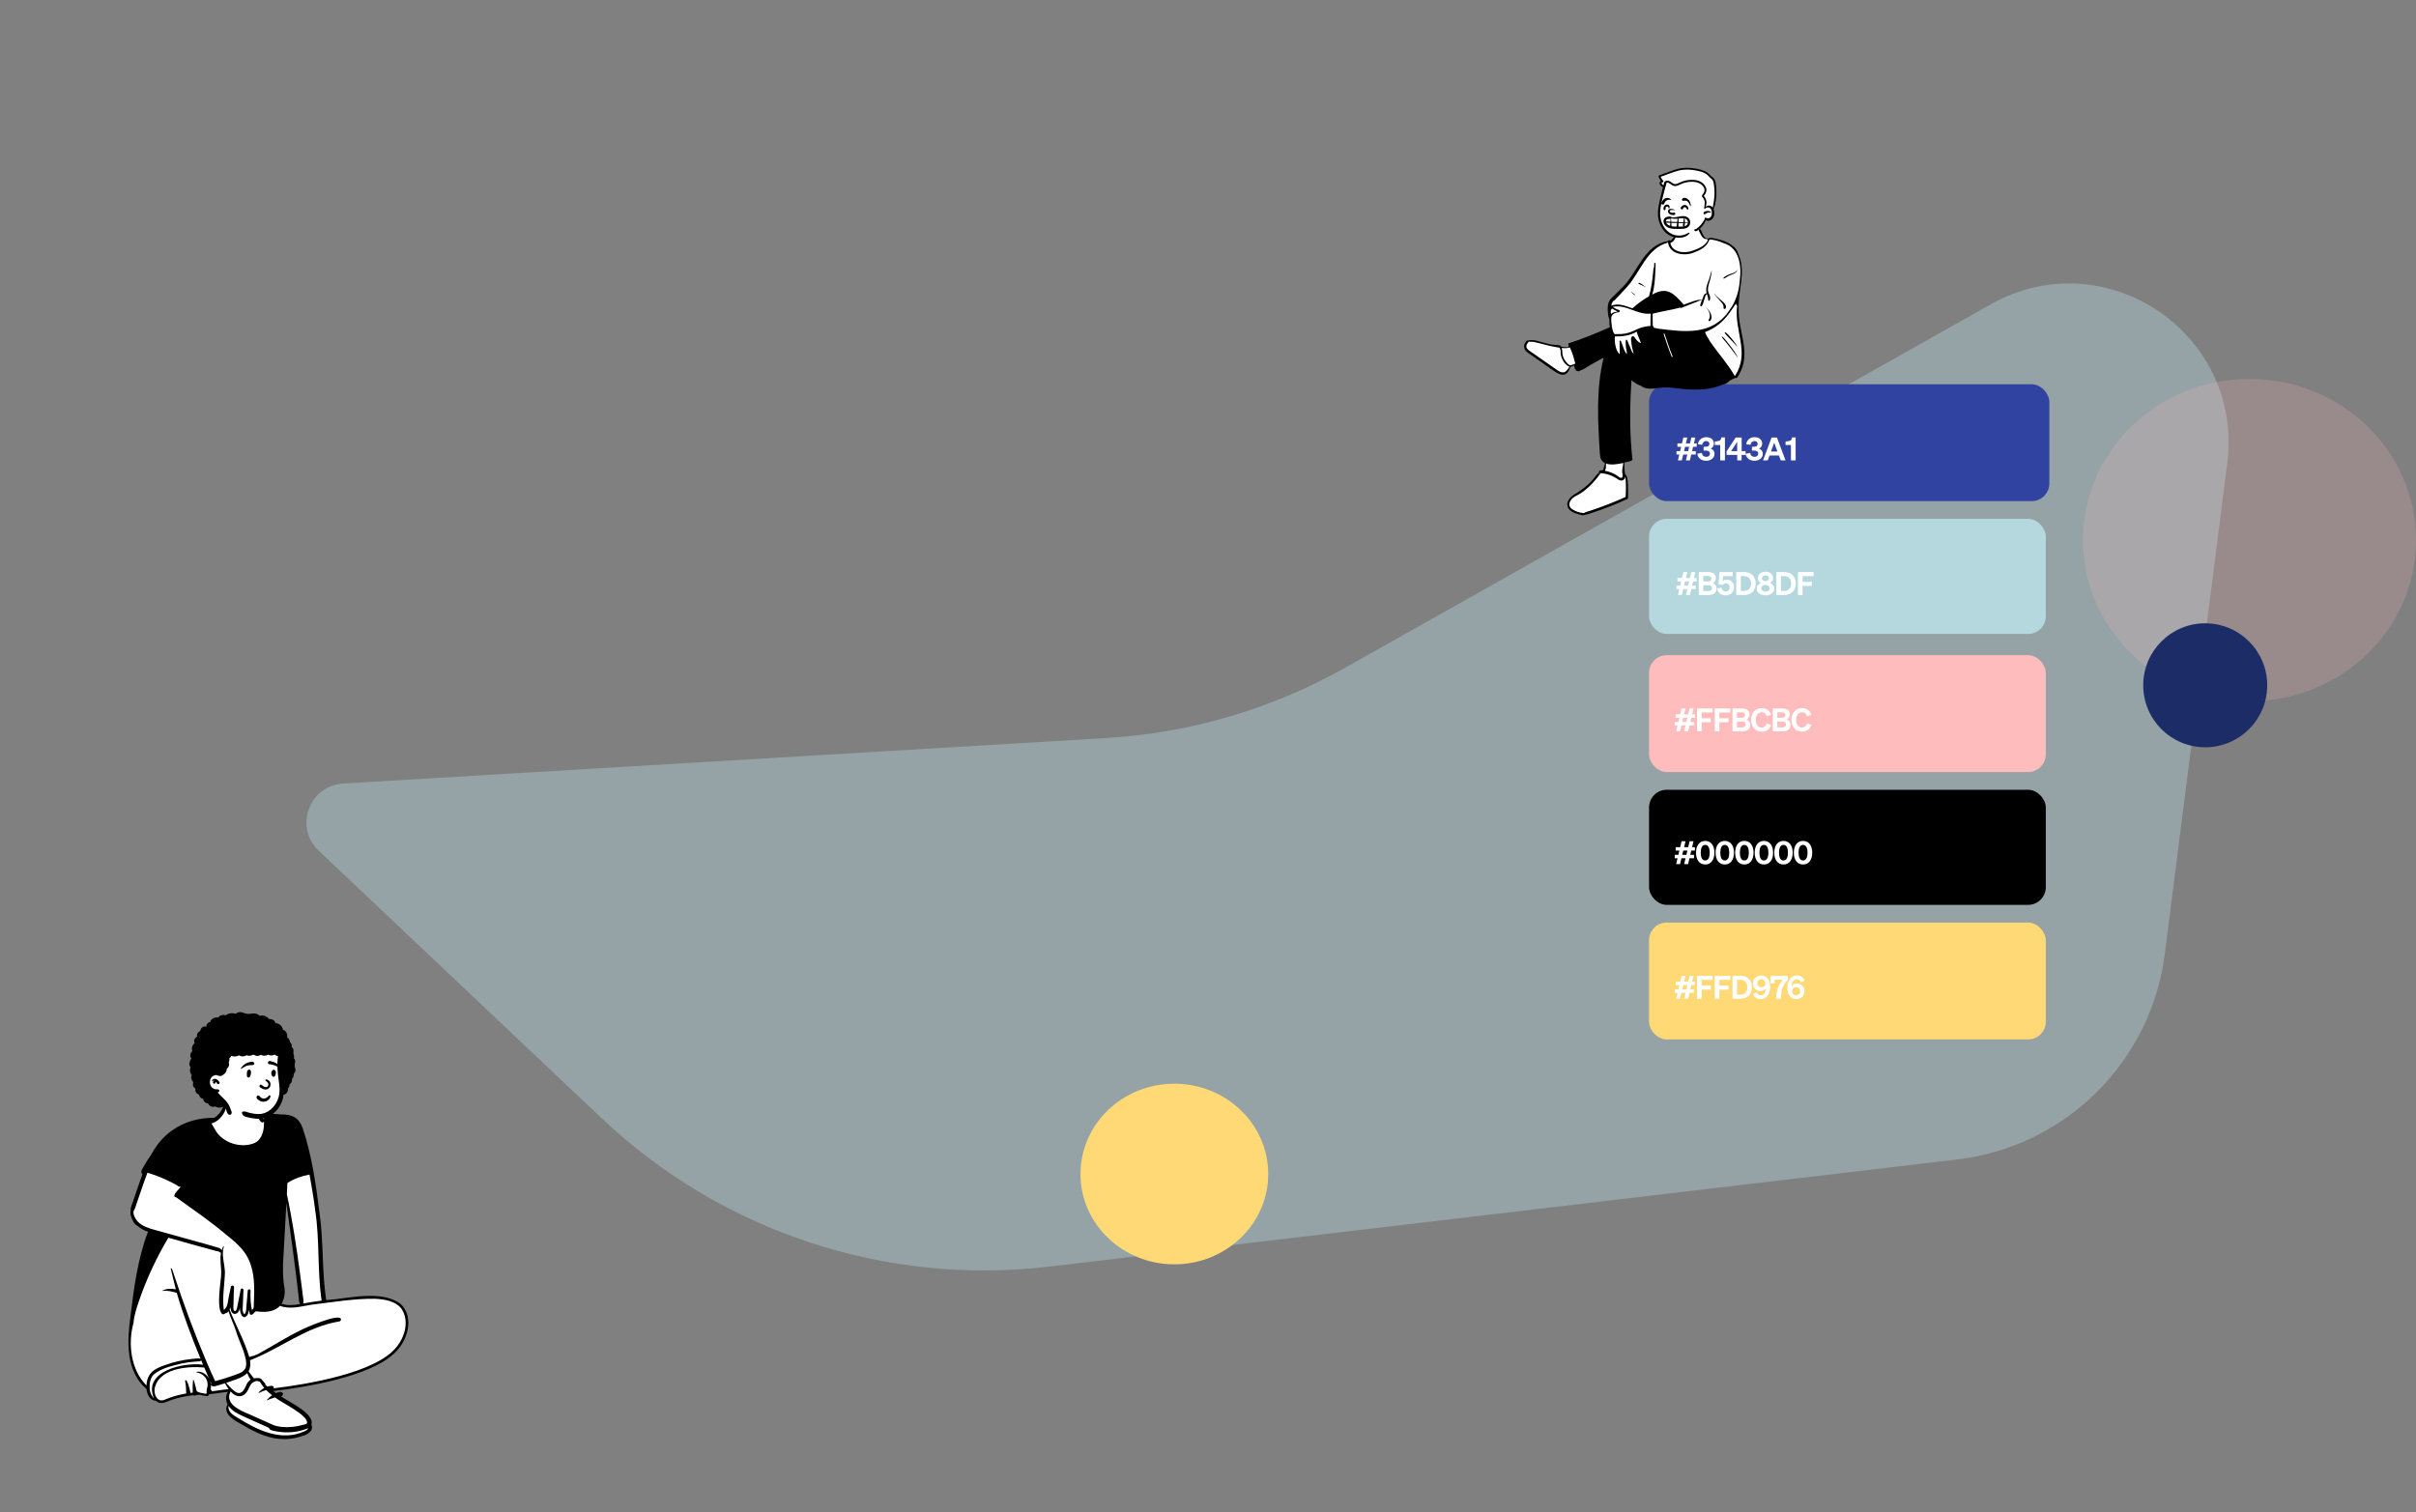 <svg width="1364" height="854" viewBox="0 0 1364 854" fill="none" xmlns="http://www.w3.org/2000/svg">
<rect x="0" y="0" width="1364" height="854" fill="#808080" stroke="none"/>
<path d="M179.929 480.421C165.93 467.183 174.503 443.622 193.735 442.475L624.462 416.795C671.865 413.969 718.005 400.393 759.385 377.097L1123.99 171.832C1188.46 135.536 1266.75 188.212 1257.42 261.608L1222.21 538.6C1214.45 599.649 1166.1 647.563 1104.99 654.777L592.346 715.285C499.92 726.195 407.417 695.542 339.796 631.597L179.929 480.421Z" fill="#B5D8DF" fill-opacity="0.4"/>
<rect x="931" y="217" width="226" height="66" rx="10" fill="#3143A1"/>
<rect x="931" y="293" width="224" height="65" rx="10" fill="#B5D8DF"/>
<path d="M947.296 260H949.492L950.284 256.67H952.606L951.814 260H954.046L954.838 256.67H957.394V254.744H955.288L955.864 252.332H957.898V250.406H956.314L957.106 247.076H954.91L954.118 250.406H951.796L952.588 247.076H950.374L949.582 250.406H947.026V252.332H949.114L948.556 254.744H946.504V256.67H948.088L947.296 260ZM950.752 254.744L951.328 252.332H953.65L953.074 254.744H950.752ZM963.27 260.198C966.15 260.198 967.95 258.434 967.95 256.328C967.95 254.69 967.014 253.736 965.808 253.322C966.834 252.926 967.608 251.864 967.608 250.55C967.608 248.426 966.006 246.878 963.342 246.878C960.624 246.878 958.896 248.66 958.572 250.856L960.984 251.216C961.2 249.956 962.01 249.074 963.252 249.074C964.404 249.074 965.07 249.704 965.07 250.712C965.07 251.774 964.296 252.278 963.036 252.278H961.83V254.456H963.072C964.422 254.456 965.376 254.96 965.376 256.148C965.376 257.354 964.476 258.002 963.234 258.002C961.992 258.002 961.002 257.192 960.804 255.77L958.23 256.22C958.608 258.812 960.642 260.198 963.27 260.198ZM971.807 247.004C971.663 248.498 970.961 249.074 969.305 249.2L968.135 249.308V251.288H971.177V260H973.841V247.004H971.807ZM983.243 260V256.904H985.493V254.744H983.279V247.076H979.931L974.783 254.888V256.904H980.795V260H983.243ZM977.321 254.744L980.759 249.524V254.744H977.321ZM990.537 260.198C993.417 260.198 995.217 258.434 995.217 256.328C995.217 254.69 994.281 253.736 993.075 253.322C994.101 252.926 994.875 251.864 994.875 250.55C994.875 248.426 993.273 246.878 990.609 246.878C987.891 246.878 986.163 248.66 985.839 250.856L988.251 251.216C988.467 249.956 989.277 249.074 990.519 249.074C991.671 249.074 992.337 249.704 992.337 250.712C992.337 251.774 991.563 252.278 990.303 252.278H989.097V254.456H990.339C991.689 254.456 992.643 254.96 992.643 256.148C992.643 257.354 991.743 258.002 990.501 258.002C989.259 258.002 988.269 257.192 988.071 255.77L985.497 256.22C985.875 258.812 987.909 260.198 990.537 260.198ZM1000.19 247.076L995.363 260H997.991L999.017 257.228H1004.34L1005.37 260H1008.05L1003.21 247.076H1000.19ZM1001.66 250.01L1003.5 254.978H999.845L1001.66 250.01ZM1011.74 247.004C1011.59 248.498 1010.89 249.074 1009.24 249.2L1008.07 249.308V251.288H1011.11V260H1013.77V247.004H1011.74Z" fill="white"/>
<path d="M947.296 336H949.492L950.284 332.67H952.606L951.814 336H954.046L954.838 332.67H957.394V330.744H955.288L955.864 328.332H957.898V326.406H956.314L957.106 323.076H954.91L954.118 326.406H951.796L952.588 323.076H950.374L949.582 326.406H947.026V328.332H949.114L948.556 330.744H946.504V332.67H948.088L947.296 336ZM950.752 330.744L951.328 328.332H953.65L953.074 330.744H950.752ZM959.094 336H964.746C967.482 336 969.12 334.65 969.12 332.382C969.12 330.816 968.22 329.718 966.924 329.286C967.806 328.908 968.724 328.062 968.724 326.514C968.724 324.3 967.23 323.076 964.422 323.076H959.094V336ZM961.632 328.332V325.272H964.17C965.484 325.272 966.222 325.794 966.222 326.802C966.222 327.828 965.484 328.332 964.17 328.332H961.632ZM961.632 330.474H964.566C965.862 330.474 966.564 331.158 966.564 332.13C966.564 333.12 965.862 333.786 964.566 333.786H961.632V330.474ZM972.604 330.33C972.928 329.862 973.558 329.466 974.404 329.466C975.718 329.466 976.546 330.474 976.546 331.77C976.546 333.066 975.556 334.02 974.296 334.02C973.036 334.02 972.154 333.174 971.974 331.842L969.418 332.274C969.814 334.812 971.704 336.198 974.296 336.198C977.014 336.198 979.048 334.29 979.048 331.698C979.048 329.214 977.41 327.342 974.8 327.342C973.828 327.342 973.054 327.702 972.55 328.152L972.802 325.362H978.238V323.076H970.768L970.192 330.024L972.604 330.33ZM980.22 336H984.666C988.734 336 991.218 333.48 991.218 329.538C991.218 325.596 988.734 323.076 984.666 323.076H980.22V336ZM982.812 333.732V325.344H984.648C987.168 325.344 988.608 326.982 988.608 329.538C988.608 332.076 987.168 333.732 984.666 333.732H982.812ZM996.728 322.878C994.334 322.878 992.39 324.264 992.39 326.514C992.39 327.738 993.038 328.692 994.172 329.25C992.822 329.718 991.76 330.852 991.76 332.4C991.76 334.722 993.902 336.198 996.728 336.198C999.554 336.198 1001.68 334.722 1001.68 332.4C1001.68 330.852 1000.63 329.718 999.284 329.25C1000.4 328.692 1001.07 327.738 1001.07 326.514C1001.07 324.264 999.122 322.878 996.728 322.878ZM996.728 328.206C995.558 328.206 994.766 327.54 994.766 326.55C994.766 325.56 995.558 324.894 996.728 324.894C997.898 324.894 998.69 325.56 998.69 326.55C998.69 327.54 997.898 328.206 996.728 328.206ZM996.728 330.294C998.114 330.294 999.086 331.086 999.086 332.202C999.086 333.372 998.114 334.128 996.728 334.128C995.324 334.128 994.37 333.372 994.37 332.202C994.37 331.086 995.324 330.294 996.728 330.294ZM1002.87 336H1007.32C1011.39 336 1013.87 333.48 1013.87 329.538C1013.87 325.596 1011.39 323.076 1007.32 323.076H1002.87V336ZM1005.47 333.732V325.344H1007.3C1009.82 325.344 1011.26 326.982 1011.26 329.538C1011.26 332.076 1009.82 333.732 1007.32 333.732H1005.47ZM1017.67 336V330.87H1022.86V328.584H1017.67V325.362H1023.88V323.076H1015.06V336H1017.67Z" fill="white"/>
<rect x="931" y="370" width="224" height="66" rx="10" fill="#FFBCBC"/>
<rect x="931" y="446" width="224" height="65" rx="10" fill="black"/>
<rect x="931" y="521" width="224" height="66" rx="10" fill="#FFD976"/>
<path d="M946.296 413H948.492L949.284 409.67H951.606L950.814 413H953.046L953.838 409.67H956.394V407.744H954.288L954.864 405.332H956.898V403.406H955.314L956.106 400.076H953.91L953.118 403.406H950.796L951.588 400.076H949.374L948.582 403.406H946.026V405.332H948.114L947.556 407.744H945.504V409.67H947.088L946.296 413ZM949.752 407.744L950.328 405.332H952.65L952.074 407.744H949.752ZM960.704 413V407.87H965.888V405.584H960.704V402.362H966.914V400.076H958.094V413H960.704ZM970.713 413V407.87H975.897V405.584H970.713V402.362H976.923V400.076H968.103V413H970.713ZM978.112 413H983.764C986.5 413 988.138 411.65 988.138 409.382C988.138 407.816 987.238 406.718 985.942 406.286C986.824 405.908 987.742 405.062 987.742 403.514C987.742 401.3 986.248 400.076 983.44 400.076H978.112V413ZM980.65 405.332V402.272H983.188C984.502 402.272 985.24 402.794 985.24 403.802C985.24 404.828 984.502 405.332 983.188 405.332H980.65ZM980.65 407.474H983.584C984.88 407.474 985.582 408.158 985.582 409.13C985.582 410.12 984.88 410.786 983.584 410.786H980.65V407.474ZM991.262 406.538C991.262 403.91 992.648 402.2 994.628 402.2C996.032 402.2 997.058 403.082 997.418 404.522L999.902 403.694C999.146 401.354 997.31 399.878 994.628 399.878C991.136 399.878 988.598 402.632 988.598 406.538C988.598 410.444 991.136 413.198 994.628 413.198C997.31 413.198 999.146 411.722 999.902 409.382L997.418 408.554C997.058 409.994 996.032 410.876 994.628 410.876C992.648 410.876 991.262 409.166 991.262 406.538ZM1000.87 413H1006.52C1009.26 413 1010.9 411.65 1010.9 409.382C1010.9 407.816 1010 406.718 1008.7 406.286C1009.58 405.908 1010.5 405.062 1010.5 403.514C1010.5 401.3 1009.01 400.076 1006.2 400.076H1000.87V413ZM1003.41 405.332V402.272H1005.95C1007.26 402.272 1008 402.794 1008 403.802C1008 404.828 1007.26 405.332 1005.95 405.332H1003.41ZM1003.41 407.474H1006.34C1007.64 407.474 1008.34 408.158 1008.34 409.13C1008.34 410.12 1007.64 410.786 1006.34 410.786H1003.41V407.474ZM1014.02 406.538C1014.02 403.91 1015.41 402.2 1017.39 402.2C1018.79 402.2 1019.82 403.082 1020.18 404.522L1022.66 403.694C1021.91 401.354 1020.07 399.878 1017.39 399.878C1013.9 399.878 1011.36 402.632 1011.36 406.538C1011.36 410.444 1013.9 413.198 1017.39 413.198C1020.07 413.198 1021.91 411.722 1022.66 409.382L1020.18 408.554C1019.82 409.994 1018.79 410.876 1017.39 410.876C1015.41 410.876 1014.02 409.166 1014.02 406.538Z" fill="white"/>
<path d="M946.296 488H948.492L949.284 484.67H951.606L950.814 488H953.046L953.838 484.67H956.394V482.744H954.288L954.864 480.332H956.898V478.406H955.314L956.106 475.076H953.91L953.118 478.406H950.796L951.588 475.076H949.374L948.582 478.406H946.026V480.332H948.114L947.556 482.744H945.504V484.67H947.088L946.296 488ZM949.752 482.744L950.328 480.332H952.65L952.074 482.744H949.752ZM957.518 481.538C957.518 485.48 959.408 488.198 962.72 488.198C966.014 488.198 967.904 485.48 967.904 481.538C967.904 477.596 966.014 474.878 962.72 474.878C959.408 474.878 957.518 477.596 957.518 481.538ZM960.182 481.538C960.182 478.964 960.938 477.146 962.72 477.146C964.484 477.146 965.24 478.964 965.24 481.538C965.24 484.112 964.484 485.93 962.72 485.93C960.938 485.93 960.182 484.112 960.182 481.538ZM968.564 481.538C968.564 485.48 970.454 488.198 973.766 488.198C977.06 488.198 978.95 485.48 978.95 481.538C978.95 477.596 977.06 474.878 973.766 474.878C970.454 474.878 968.564 477.596 968.564 481.538ZM971.228 481.538C971.228 478.964 971.984 477.146 973.766 477.146C975.53 477.146 976.286 478.964 976.286 481.538C976.286 484.112 975.53 485.93 973.766 485.93C971.984 485.93 971.228 484.112 971.228 481.538ZM979.61 481.538C979.61 485.48 981.5 488.198 984.812 488.198C988.106 488.198 989.996 485.48 989.996 481.538C989.996 477.596 988.106 474.878 984.812 474.878C981.5 474.878 979.61 477.596 979.61 481.538ZM982.274 481.538C982.274 478.964 983.03 477.146 984.812 477.146C986.576 477.146 987.332 478.964 987.332 481.538C987.332 484.112 986.576 485.93 984.812 485.93C983.03 485.93 982.274 484.112 982.274 481.538ZM990.656 481.538C990.656 485.48 992.546 488.198 995.858 488.198C999.152 488.198 1001.04 485.48 1001.04 481.538C1001.04 477.596 999.152 474.878 995.858 474.878C992.546 474.878 990.656 477.596 990.656 481.538ZM993.32 481.538C993.32 478.964 994.076 477.146 995.858 477.146C997.622 477.146 998.378 478.964 998.378 481.538C998.378 484.112 997.622 485.93 995.858 485.93C994.076 485.93 993.32 484.112 993.32 481.538ZM1001.7 481.538C1001.7 485.48 1003.59 488.198 1006.9 488.198C1010.2 488.198 1012.09 485.48 1012.09 481.538C1012.09 477.596 1010.2 474.878 1006.9 474.878C1003.59 474.878 1001.7 477.596 1001.7 481.538ZM1004.37 481.538C1004.37 478.964 1005.12 477.146 1006.9 477.146C1008.67 477.146 1009.42 478.964 1009.42 481.538C1009.42 484.112 1008.67 485.93 1006.9 485.93C1005.12 485.93 1004.37 484.112 1004.37 481.538ZM1012.75 481.538C1012.75 485.48 1014.64 488.198 1017.95 488.198C1021.24 488.198 1023.13 485.48 1023.13 481.538C1023.13 477.596 1021.24 474.878 1017.95 474.878C1014.64 474.878 1012.75 477.596 1012.75 481.538ZM1015.41 481.538C1015.41 478.964 1016.17 477.146 1017.95 477.146C1019.71 477.146 1020.47 478.964 1020.47 481.538C1020.47 484.112 1019.71 485.93 1017.95 485.93C1016.17 485.93 1015.41 484.112 1015.41 481.538Z" fill="white"/>
<path d="M946.296 564H948.492L949.284 560.67H951.606L950.814 564H953.046L953.838 560.67H956.394V558.744H954.288L954.864 556.332H956.898V554.406H955.314L956.106 551.076H953.91L953.118 554.406H950.796L951.588 551.076H949.374L948.582 554.406H946.026V556.332H948.114L947.556 558.744H945.504V560.67H947.088L946.296 564ZM949.752 558.744L950.328 556.332H952.65L952.074 558.744H949.752ZM960.704 564V558.87H965.888V556.584H960.704V553.362H966.914V551.076H958.094V564H960.704ZM970.713 564V558.87H975.897V556.584H970.713V553.362H976.923V551.076H968.103V564H970.713ZM978.112 564H982.558C986.626 564 989.11 561.48 989.11 557.538C989.11 553.596 986.626 551.076 982.558 551.076H978.112V564ZM980.704 561.732V553.344H982.54C985.06 553.344 986.5 554.982 986.5 557.538C986.5 560.076 985.06 561.732 982.558 561.732H980.704ZM989.653 561.246C990.265 563.01 991.615 564.198 993.955 564.198C997.285 564.198 999.391 561.336 999.391 557.34C999.391 553.758 997.717 550.878 994.387 550.878C991.633 550.878 989.689 552.804 989.689 555.396C989.689 557.79 991.453 559.644 993.919 559.644C995.305 559.644 996.349 559.014 996.925 558.258C996.925 560.328 995.791 562.038 994.045 562.038C992.803 562.038 992.065 561.3 991.759 560.328L989.653 561.246ZM992.083 555.27C992.083 553.956 993.091 552.984 994.387 552.984C995.683 552.984 996.691 553.956 996.691 555.27C996.691 556.566 995.665 557.556 994.369 557.556C993.073 557.556 992.083 556.566 992.083 555.27ZM1006.57 553.326C1004.12 555.99 1002.8 559.248 1002.8 564H1005.5C1005.5 559.68 1006.24 556.656 1009.32 553.362V551.076H999.655V555.324H1001.92V553.326H1006.57ZM1018.8 553.83C1018.18 552.066 1016.83 550.878 1014.49 550.878C1011.16 550.878 1009.06 553.74 1009.06 557.736C1009.06 561.318 1010.73 564.198 1014.06 564.198C1016.82 564.198 1018.76 562.272 1018.76 559.68C1018.76 557.286 1017 555.432 1014.53 555.432C1013.14 555.432 1012.1 556.062 1011.52 556.818C1011.52 554.748 1012.66 553.038 1014.4 553.038C1015.65 553.038 1016.38 553.776 1016.69 554.748L1018.8 553.83ZM1016.37 559.806C1016.37 561.12 1015.36 562.092 1014.06 562.092C1012.77 562.092 1011.76 561.12 1011.76 559.806C1011.76 558.51 1012.78 557.52 1014.08 557.52C1015.38 557.52 1016.37 558.51 1016.37 559.806Z" fill="white"/>
<path fill-rule="evenodd" clip-rule="evenodd" d="M862.007 192.728C862.675 192.537 863.51 192.488 864.242 192.453C866.826 192.301 869.462 193.528 871.996 194.08C873.106 194.353 874.28 194.675 875.467 194.914C876.521 195.056 877.611 195.163 878.706 195.231C879.592 195.257 880.622 195.19 880.925 196.116C882.704 196.46 884.28 196.602 885.976 196.311C885.818 195.773 885.727 195.21 885.891 194.631C885.808 194.494 885.696 194.308 885.635 194.183H885.839C888.817 192.997 892.037 192.187 895.031 190.958C898.938 189.556 904.693 186.849 909.207 185C908.901 183.332 908.788 181.638 908.917 179.99L908.736 179.845C908.676 179.521 908.584 179.133 908.416 178.84C908.203 178.278 908.198 177.51 908.113 176.875C907.937 175.632 907.819 173.76 908.14 172.284C908.281 170.282 909.636 168.739 911.098 167.502C912.894 165.735 914.691 164.012 916.443 162.177C926.142 152.339 926.909 139.947 942.092 136.181L942.099 136.122C942.219 135.99 942.268 135.884 942.404 136.094C942.905 135.903 943.53 135.919 943.95 135.596C944.696 134.919 945.224 134.138 945.57 133.212C945.836 131.46 945.648 128.76 947.19 127.639C948.904 126.618 958.006 125.891 958.791 128.123C959.278 128.578 959.499 129.157 959.652 129.865C960.159 130.819 960.479 131.878 960.99 132.847C962.076 135.021 962.78 134.539 964.697 135.036C964.906 134.574 965.537 134.667 965.998 134.734C971.575 135.514 978.374 137.642 980.762 142.858L980.558 142.832C984.68 150.537 982.007 160.336 981.27 168.502C980.674 175.76 981.355 183.053 982.976 189.823C984.965 197.005 985.079 205.039 981.133 211.54C980.732 212.284 980.243 213.336 979.379 212.869C978.906 213.226 978.374 213.472 977.639 213.686C977.436 213.832 977.227 214.078 977.015 214.183C977.005 214.197 976.663 214.001 976.645 213.996C976 214.912 940.575 217.974 936.899 218.449C933.66 218.838 929.381 219.83 926.742 217.505C924.56 216.885 922.278 215.271 920.535 213.668C919.477 228.932 918.892 260.193 917.948 260.411C917.535 260.55 916.978 260.717 916.51 260.85C916.508 261.947 916.426 263.193 916.512 264.271C916.657 265.489 917.024 266.927 917.19 268.207C917.904 268.159 918.114 268.872 918.197 269.356C918.814 273.355 918.796 276.579 918.751 280.974C911.504 285.222 903.01 287.559 894.854 290.304C894.073 290.888 892.381 290.256 891.479 290.098C888.347 289.485 884.789 287.67 885.58 284.343C886.158 281.838 888.588 280.396 890.634 278.922C892.872 277.309 895.231 275.697 897.289 273.776C898.94 272.229 900.173 271.028 901.549 269.282C902.16 268.469 902.811 267.135 903.633 266.536C902.765 265.512 904.519 266.472 905.183 266.531C905.573 264.702 906.057 262.945 906.637 261.191L906.073 261.216C904.222 259.496 903.185 251.24 903.056 248.79C902.128 232.822 902.15 214.418 905.872 200.971C903.045 202.703 899.945 204.15 897.134 205.863C895.361 206.896 893.563 208.331 891.576 208.832C891.446 209.202 890.972 209.346 890.714 208.984C890.358 209.027 889.9 208.88 889.861 208.719C889.497 207.979 888.97 207.181 889.033 206.377C889.033 206.377 889.521 205.25 889.521 205.25C888.428 205.693 887.239 206.623 886.072 206.709C883.715 214.542 879.07 210.154 874.6 207.105C871.902 205.23 868.952 203.159 866.113 201.159C863.704 199.252 859.002 197.443 861.307 193.667" fill="white"/>
<path fill-rule="evenodd" clip-rule="evenodd" d="M963.33 134.557C961.053 134.006 960.664 128.574 959.289 129.348C958.494 130.036 959.794 131.333 960.024 132.11L960.125 132.307C960.592 133.211 961.119 134.112 962.038 134.633C962.629 135.253 964.395 134.645 964.136 135.631C963.229 138.602 958.416 140.66 955.58 141.585C951.171 143.234 944.039 142.676 943.003 137.151C945.421 136.711 947.209 132.368 945.718 130.56C945.668 132.316 945.186 134.129 943.8 135.319L943.724 135.389C943.48 135.61 943.165 135.874 942.85 135.825C942.543 135.4 941.948 135.642 941.772 136.09C928.003 138.459 924.936 153.239 916.265 161.938C914.533 163.753 912.722 165.49 910.935 167.25C909.11 168.691 907.818 170.701 907.728 173.06C907.565 174.373 907.646 175.686 907.82 177L907.832 177.119C907.913 177.934 907.961 178.809 908.351 179.532C908.418 179.777 908.391 180.087 908.604 180.26C908.511 181.759 908.599 183.286 908.854 184.781L908.19 185.076C900.88 188.316 893.485 191.37 885.863 193.799C885.212 193.681 885.265 194.435 885.58 194.778C885.497 195.181 885.488 195.6 885.585 195.999C884.19 196.198 882.772 196.032 881.394 195.779C880.958 194.824 879.8 194.875 878.905 194.848C877.792 194.779 876.682 194.671 875.578 194.517C872.857 193.912 870.185 193.116 867.49 192.417C865.686 191.912 863.742 191.936 861.933 192.4C861.625 192.743 861.341 193.109 861.102 193.498C859.448 196.05 861.078 198.388 863.386 199.728C867.089 202.341 870.794 204.95 874.514 207.538L874.784 207.73C879.21 210.883 884.189 214.873 886.553 207.2C887.347 207.108 888.043 206.577 888.783 206.264C888.584 207.185 889.179 208.115 889.589 208.904C889.765 209.354 890.248 209.502 890.693 209.498C891.075 209.87 891.791 209.724 892.04 209.282C894.063 208.706 895.735 207.36 897.526 206.314C900.072 204.775 902.743 203.463 905.326 201.989C901.035 219.67 902.085 238.086 903.227 256.084L903.235 256.246C903.376 258.874 903.982 260.117 906.172 261.727C905.79 262.885 905.449 264.048 905.189 265.24C905.097 265.516 904.674 265.256 904.67 265.635C903.892 265.454 902.311 265.648 902.863 266.719C901.301 268.023 900.243 269.791 898.874 271.278C896.463 274.154 893.31 276.295 890.22 278.405C883.115 282.008 882.707 288.252 891.02 290.385L891.104 290.404C892.248 290.678 893.627 291.305 894.737 290.777C896.397 290.459 898.044 289.815 899.669 289.325C906.209 287.171 912.605 284.649 918.803 281.751C919.027 281.646 919.155 281.405 919.16 281.164C919.091 279.176 919.634 268.278 917.562 268.044C917.099 265.818 917.027 263.519 917.111 261.247C917.783 261.037 918.462 260.834 919.159 260.702C919.835 260.49 920.892 260.443 921.344 259.898C921.507 259.839 921.626 259.695 921.602 259.466C921.236 256.051 920.958 252.627 920.756 249.199C920.062 237.702 920.298 226.169 921.087 214.684C922.715 216.084 924.569 217.311 926.634 217.963C927.773 219.099 929.6 219.343 931.156 219.481C933.156 219.604 935.121 219.206 937.095 218.959C940.447 218.539 943.776 218.911 947.104 219.322L948.241 219.464C956.388 220.353 965.193 220.537 972.786 217.071C974.216 217.198 975.991 215.66 976.882 214.633C977.276 214.875 977.663 214.402 977.977 214.153C978.495 213.997 979.083 213.772 979.553 213.443C980.745 213.832 981.388 212.291 981.841 211.453C989.03 199.202 981.024 187.008 981.626 174.017C981.262 163.831 985.93 153.22 981.418 143.452C980.505 139.318 975.167 136.461 971.149 135.411C969.854 135.198 964.952 133.434 964.412 134.917C964.157 134.583 963.721 134.558 963.33 134.557ZM903.698 267.196C904.372 267.268 905.029 267.309 905.694 267.431C908.125 267.828 910.443 268.764 912.532 270.065C913.208 270.485 913.812 271.014 914.588 271.248C916.184 271.824 917.751 270.393 917.634 268.846C918.079 272.734 918.003 276.735 917.772 280.643C911.533 283.452 905.154 285.957 898.659 288.132C897.196 288.742 895.465 288.938 894.121 289.762C891.831 289.618 889.525 288.818 887.601 287.567C884.41 285.363 886.529 281.869 889.174 280.331C894.998 277.716 899.954 272.423 903.698 267.196ZM916.457 261.446C916.579 262.598 915.699 264.394 915.823 266.691C915.918 267.409 916.143 268.16 916.065 268.88C915.707 271.552 912.8 268.157 911.599 267.785C909.893 266.852 908.04 266.216 906.136 265.869C906.147 265.252 906.557 265.007 906.611 264.398C906.688 263.501 906.685 262.639 906.725 261.734C909.202 262.855 913.829 262.062 916.457 261.446ZM903.111 267.022C903.154 267.051 903.2 267.075 903.246 267.097C902.902 267.512 902.604 267.972 902.196 268.329L902.369 268.06C902.602 267.702 902.84 267.345 903.111 267.022ZM980.042 171.442C980.166 171.947 980.394 172.422 980.734 172.826C978.976 187.014 988.023 198.841 979.705 212.033C979.6 212.082 979.504 212.142 979.411 212.218C979.363 212.186 979.314 212.152 979.266 212.118C975.367 205.252 969.817 199.33 965.395 192.761C964.546 191.111 963.149 189.452 962.614 187.546C971.501 184.055 975.05 178.96 980.042 171.442ZM863.095 192.963C863.472 193.097 863.891 192.986 864.293 192.979C865.721 192.949 867.116 193.32 868.481 193.694C872.452 194.775 876.445 195.732 880.513 196.372C880.595 196.457 880.674 196.543 880.745 196.634C880.675 196.753 880.664 196.902 880.766 197.049C881.38 198.216 880.884 199.644 881.33 200.893C881.976 203.422 883.694 206.274 886.259 207.171C885.404 207.982 884.791 209.026 883.91 209.809C881.744 211.286 879.36 209.084 877.592 207.904C874.226 205.538 870.852 203.188 867.468 200.848C865.952 199.598 862.599 198.022 861.873 196.366C861.409 195.096 862.254 193.859 863.095 192.963ZM886.29 196.187C887.738 199.127 888.575 202.253 889.411 205.41C888.541 205.648 887.74 206.021 886.884 206.272C885.68 206.542 883.979 204.225 883.375 203.305C882.752 202.277 882.316 201.147 882.114 199.963C881.943 198.803 882.125 197.599 881.618 196.525C883.188 196.684 884.78 196.718 886.29 196.187ZM972.416 190.12C971.055 189.741 974.15 192.804 974.328 193.131C976.341 195.495 978.184 197.992 980.014 200.497L980.569 201.257C980.622 201.334 980.989 201.875 980.724 201.806C980.699 201.8 980.688 201.831 980.707 201.845C982.399 202.142 973.232 190.328 972.416 190.12ZM939.25 188.675C939.14 188.345 939.662 188.204 939.772 188.532L940.119 189.571C941.428 193.498 942.729 197.43 944.293 201.265C944.424 201.587 943.9 201.727 943.77 201.409C942.069 197.236 940.679 192.947 939.25 188.675ZM924.037 187.3C924.514 189.553 925.72 191.584 926.451 193.737C925.078 193.436 924.021 192.164 923.221 191.069L923.197 191.032C922.82 190.454 922.381 189.551 921.524 189.959C920.223 190.711 921.155 193.379 921.179 194.643C921.344 196.376 921.91 197.997 922.296 199.681C921.304 199.006 921.019 197.676 920.536 196.64L918.675 192.198V192.198C917.308 190.333 917.943 195.918 918.014 196.445C918.125 197.603 918.615 198.768 918.423 199.933C917.651 199.107 917.165 198.069 916.757 197.016C916.191 195.551 915.674 194.068 915.135 192.593C914.949 192.121 914.242 192.287 914.345 192.807C914.38 194.48 914.407 196.154 914.434 197.827L914.454 199.082C914.458 199.32 914.576 200.015 914.163 199.823C911.994 197.557 911.438 193.028 911.72 189.984C915.984 190.087 920.333 189.536 924.037 187.3ZM886.099 195.751C886.116 195.806 886.136 195.862 886.157 195.917C886.144 195.92 886.131 195.922 886.119 195.925C886.111 195.867 886.104 195.809 886.099 195.751ZM980.72 195.751C981.193 195.403 973.244 185.247 973.759 188.179C975.976 190.79 978.562 193.078 980.72 195.751ZM910.522 173.308C917.956 171.57 924.502 178.062 931.967 177.081C931.881 179.407 931.761 181.748 931.808 184.074C921.894 184.888 923.022 189.087 911.61 188.664C910.135 187.681 909.53 181.657 909.654 179.838C909.559 177.688 911.418 176.722 913.27 176.345C913.94 176.747 915.14 175.547 914.147 175.125C912.839 174.734 911.615 174.118 910.522 173.308ZM965.362 135.197C968.007 135.457 970.626 136.174 973.057 137.282C982.042 139.864 983.337 150.331 982.257 158.263C981.809 164.295 980.081 170.194 976.447 175.099C966.772 189.783 950.747 187.458 935.569 185.516C935.022 185.137 934.095 185.406 933.567 184.906C933.623 184.887 933.672 184.861 933.715 184.828C933.461 184.632 933.265 184.286 933.207 183.92L933.098 183.93V183.93C932.99 181.653 933.076 179.42 933.041 177.161C938.029 175.8 943.378 175.104 948.432 173.748C949.007 174.147 949.669 173.688 950.23 173.471C951.685 172.856 953.153 172.271 954.632 171.714L955.002 171.575C955.965 171.215 956.929 170.847 957.883 170.462L958.241 170.317C958.788 170.095 960.169 169.271 960.766 169.785L960.718 169.888C960.364 170.657 959.145 173.5 960.644 172.937C961.86 172.087 962.491 166.158 963.696 166.105C964.111 167.209 964.408 168.355 964.475 169.535C964.5 169.801 964.85 170.024 965.061 169.776C966.49 167.903 964.332 165.863 964.274 163.885C964.138 161.586 965.16 159.435 965.669 157.234L965.7 157.083C965.999 155.655 966.463 153.924 966.34 152.643L966.044 153.755C965.746 154.867 965.441 155.98 965.092 157.076C964.224 159.815 962.658 162.637 963.528 165.567C961.782 165.625 961.486 168.368 960.83 169.621C959.769 168.251 952.3 171.538 950.595 172.065L950.267 171.694C944.929 165.67 941.075 161.593 932.802 166.358C934.231 161.769 934.37 156.895 934.613 152.13C934.53 151.224 935.056 148.833 934.314 148.338C934.185 148.357 934.06 148.395 933.941 148.447L933.941 148.917C933.938 149.826 933.895 151.335 933.512 151.678L933.336 153.479C932.875 158.164 932.353 162.845 930.947 167.359C927.574 169.236 924.495 171.587 921.599 174.123L921.269 174.003C917.69 172.699 913.385 171.028 909.726 172.655C909.787 171.737 910.143 170.857 910.64 170.08C911.469 169.875 912.012 169.005 912.605 168.426C914.486 166.416 916.416 164.451 918.254 162.4C926.094 154.005 929.429 140.221 941.741 136.965C942.555 143.748 951.274 144.83 956.528 142.509L956.727 142.433C959.994 141.178 963.685 139.285 964.832 135.835L964.879 135.735C964.997 135.492 965.138 135.244 965.362 135.197ZM963.424 173.799C963.415 173.788 963.396 173.802 963.404 173.814C964.935 175.726 966.181 178.334 964.66 180.617C964.378 181.132 965.036 181.626 965.456 181.234C967.568 178.847 965.225 175.612 963.424 173.799ZM910.166 174.231C911.008 174.829 911.91 175.326 912.867 175.717C912.864 175.827 912.917 175.944 912.966 176.03C911.707 176.13 910.396 176.454 909.513 177.367C909.47 177.033 909.428 176.698 909.396 176.363C909.314 175.501 909.463 174.729 910.166 174.231ZM968.05 165.779L968.04 165.733C968.033 165.68 967.953 165.677 967.956 165.733C967.985 166.416 968.485 166.902 968.908 167.389C969.536 168.111 970.164 168.833 970.792 169.554C971.842 170.812 973.39 172.077 973.042 173.899C973.035 174.546 973.85 174.685 974.181 174.209C975.496 171.713 971.357 169.589 969.961 167.979C969.306 167.282 968.274 166.769 968.05 165.779V165.779ZM948.341 173.272C948.322 173.303 948.308 173.337 948.3 173.371C948.08 173.395 947.86 173.42 947.641 173.446L948.341 173.272V173.272ZM981.265 167.435C981.226 167.695 981.189 167.957 981.154 168.218L981.119 168.48L981.114 168.457C981.096 168.389 981.062 168.33 981.018 168.283L981.003 168.268C981.094 167.991 981.181 167.714 981.265 167.435ZM920.835 164.735C920.307 164.679 922.697 166.389 922.829 166.601C923.022 166.768 923.247 166.471 923.042 166.327C922.299 165.805 921.567 165.27 920.835 164.735ZM925.485 159.704C925.117 159.554 924.868 160.162 925.216 160.332C926.484 160.949 927.825 161.386 928.993 162.198C929.045 162.234 929.109 162.151 929.06 162.113L928.92 162.002C927.844 161.151 926.769 160.227 925.485 159.704ZM980.828 152.013C980.473 153.674 978.556 154.219 977.068 154.662L976.603 154.838C975.289 155.339 973.928 155.902 972.982 156.959C972.612 158.152 975.256 156.074 975.625 155.969C977.43 154.855 980.692 154.665 980.828 152.013ZM941.687 136.504C941.677 136.589 941.672 136.675 941.669 136.761C941.558 136.761 941.448 136.762 941.336 136.765C941.466 136.69 941.585 136.604 941.687 136.504Z" fill="black"/>
<path fill-rule="evenodd" clip-rule="evenodd" d="M947.861 133.743C949.761 133.754 951.376 133.218 952.609 132.33C954.146 131.784 956.001 130.943 957.128 130.059C957.567 130.171 958.093 129.706 958.429 129.461C960.52 127.907 962.162 125.632 962.648 123.354C963.399 124.297 964.467 124.336 965.491 123.867C967.636 122.657 967.556 120.107 966.784 118.202C968.407 114.576 969.533 105.004 967.054 101.141C966.547 100.563 965.803 100.218 965.267 99.625C964.791 99.107 964.337 98.578 963.783 98.168C962.091 96.886 959.176 96.204 957.351 95.883C949.733 94.244 943.88 97.19 936.98 99.675C937.377 100.663 937.927 101.564 938.556 102.405C936.843 103.041 937.63 104.472 938.959 105.197L939.75 104.815C938.517 109.206 935.678 120.127 936.903 123.634C937.88 129.106 942.166 133.783 947.861 133.743" fill="white"/>
<path fill-rule="evenodd" clip-rule="evenodd" d="M946.758 134.214C949.225 134.466 952.156 133.886 953.801 131.891C953.85 131.831 953.872 131.764 953.873 131.698C953.874 131.626 953.85 131.556 953.808 131.501C953.763 131.444 953.7 131.404 953.627 131.391C953.566 131.38 953.497 131.387 953.425 131.427L953.274 131.511C952.15 132.128 950.984 132.655 949.711 132.88C948.4 133.112 947.065 133.086 945.766 132.792C943.4 132.255 941.485 130.886 940.075 129.082C938.502 127.067 937.557 124.511 937.317 121.954C937.025 118.855 937.702 115.776 938.402 112.775C939.138 109.623 939.942 106.486 940.876 103.386C940.904 103.293 940.912 103.206 940.904 103.125C941.179 103.018 941.473 103.048 941.764 103.146C942.298 103.325 942.829 103.729 943.272 104.063C943.433 104.183 943.582 104.296 943.716 104.387C944.266 104.761 944.866 105.031 945.538 105.073C946.236 105.117 946.921 104.901 947.555 104.63C947.878 104.493 948.195 104.351 948.511 104.209C949.41 103.804 950.299 103.404 951.27 103.144C952.571 102.796 953.915 102.624 955.263 102.636C957.668 102.658 960.08 103.274 961.555 105.299C962.152 106.119 962.541 107.062 962.237 108.074C962.072 108.624 961.761 109.124 961.42 109.584L961.304 109.74C961.117 109.993 960.955 110.244 960.906 110.512C960.865 110.736 960.897 110.973 961.058 111.233C961.159 111.397 961.288 111.543 961.417 111.69C961.511 111.795 961.605 111.9 961.685 112.014C961.848 112.242 961.992 112.488 962.104 112.745C962.325 113.248 962.419 113.788 962.439 114.334C962.462 114.991 962.369 115.635 962.277 116.279C962.212 116.736 962.147 117.194 962.12 117.657C962.116 117.738 962.141 117.798 962.175 117.842C962.218 117.897 962.28 117.931 962.351 117.941C962.372 117.944 962.394 117.944 962.417 117.942C962.406 117.987 962.396 118.031 962.388 118.076C962.432 118.019 962.48 117.964 962.53 117.91C962.533 117.908 962.536 117.907 962.539 117.905C962.591 117.877 962.635 117.834 962.662 117.778C962.733 117.713 962.809 117.65 962.888 117.592C963.298 117.287 963.777 117.106 964.258 117.1C964.721 117.095 965.186 117.252 965.543 117.583C966.253 118.243 966.461 119.319 966.469 120.243C966.476 121.186 966.257 122.318 965.43 122.903C965.099 123.138 964.694 123.279 964.286 123.283C963.948 123.287 963.625 123.168 963.306 123.054C963.208 123.019 963.11 122.985 963.013 122.953C962.902 122.917 962.801 122.919 962.713 122.946C962.614 122.975 962.53 123.036 962.467 123.118C962.404 123.199 962.363 123.3 962.35 123.407C962.338 123.51 962.352 123.617 962.396 123.713C962.407 123.737 962.419 123.761 962.431 123.784L962.249 124.081C961.553 125.217 960.845 126.332 959.916 127.309C959.384 127.869 958.819 128.398 958.199 128.861L958.11 128.927C958.056 128.966 957.997 129.014 957.934 129.065C957.753 129.213 957.536 129.41 957.334 129.418C957.274 129.42 957.222 129.412 957.174 129.406C957.059 129.391 956.962 129.387 956.867 129.425C956.791 129.456 956.712 129.514 956.63 129.634C956.575 129.715 956.547 129.816 956.547 129.919C956.547 130.023 956.575 130.126 956.626 130.208C956.732 130.377 956.859 130.482 956.997 130.542C957.151 130.608 957.321 130.618 957.498 130.585C957.934 130.504 958.417 130.145 958.724 129.911L958.784 129.865C959.464 129.349 960.109 128.777 960.676 128.138C961.641 127.049 962.509 125.767 962.954 124.365C963.268 124.57 963.656 124.668 964.061 124.683C964.652 124.705 965.277 124.554 965.738 124.337C966.754 123.857 967.37 122.951 967.66 121.908C967.995 120.698 967.886 119.306 967.461 118.219C967.449 118.187 967.436 118.156 967.423 118.124C968.731 114.825 969.133 111.162 969.021 107.642C968.969 105.994 968.856 104.265 968.465 102.658C968.29 101.938 967.986 101.252 967.5 100.685C967.224 100.361 966.884 100.11 966.542 99.859C966.247 99.641 965.95 99.424 965.7 99.153L965.582 99.024C965.557 98.996 965.531 98.968 965.506 98.94C965.074 98.467 964.655 98.008 964.131 97.62C963.524 97.17 962.855 96.818 962.159 96.526C960.66 95.896 959.046 95.518 957.45 95.226C953.997 94.594 950.452 94.563 947.041 95.451C945.455 95.864 943.916 96.429 942.38 96.994C942.237 97.046 942.095 97.099 941.952 97.151C940.758 97.588 939.564 98.024 938.369 98.46C937.814 98.662 937.259 98.865 936.703 99.067C936.583 99.111 936.465 99.206 936.398 99.324C936.332 99.439 936.313 99.573 936.366 99.706C936.706 100.565 937.136 101.371 937.659 102.123C937.477 102.246 937.323 102.41 937.206 102.601C937.058 102.844 936.97 103.131 936.964 103.435C936.944 104.454 937.876 105.145 938.649 105.644C938.721 105.691 938.793 105.719 938.861 105.731C938.112 108.582 937.395 111.442 936.786 114.325L936.744 114.525C936.116 117.542 935.711 120.621 936.305 123.678C936.816 126.31 938.004 128.851 939.859 130.812C941.678 132.734 944.118 133.944 946.758 134.214ZM963.004 116.858C963.327 115.838 963.498 114.727 963.375 113.693C963.297 113.043 963.1 112.417 962.781 111.844C962.597 111.516 962.374 111.212 962.131 110.926L962.047 110.83C962.004 110.781 961.962 110.736 961.949 110.679C961.941 110.646 961.949 110.61 961.969 110.567C962.013 110.472 962.096 110.381 962.173 110.291C962.222 110.234 962.27 110.178 962.311 110.124C963.019 109.17 963.547 108.035 963.375 106.825C963.208 105.645 962.431 104.545 961.603 103.716C959.781 101.89 956.957 101.471 954.483 101.571C953.042 101.63 951.604 101.883 950.232 102.324C949.556 102.542 948.895 102.807 948.252 103.11L948.11 103.178C948.033 103.215 947.956 103.253 947.879 103.29C947.377 103.536 946.873 103.783 946.328 103.916C945.263 104.177 944.54 103.629 943.781 103.076C943.521 102.886 943.256 102.694 942.975 102.526L942.918 102.492C942.411 102.199 941.805 102.003 941.223 102.011C940.717 102.019 940.229 102.18 939.832 102.56C939.751 102.638 939.704 102.723 939.682 102.807C939.638 102.869 939.602 102.942 939.579 103.028C939.437 103.559 939.295 104.091 939.154 104.623L939.039 104.549C938.697 104.328 938.325 104.075 938.157 103.706C938.093 103.563 938.102 103.326 938.183 103.152C938.212 103.091 938.249 103.037 938.301 103.003C938.339 102.978 938.385 102.967 938.438 102.971C938.567 102.988 938.685 102.969 938.785 102.927C938.901 102.878 938.993 102.798 939.053 102.701C939.114 102.603 939.142 102.486 939.127 102.366C939.115 102.262 939.07 102.154 938.981 102.052C938.398 101.383 937.907 100.645 937.533 99.844L940.003 98.935C940.883 98.611 941.764 98.287 942.645 97.965L943.127 97.788C944.73 97.203 946.341 96.632 948.007 96.255C951.318 95.507 954.771 95.683 958.073 96.387L958.273 96.43C959.658 96.731 961.063 97.095 962.334 97.727C962.959 98.037 963.552 98.415 964.062 98.892C964.287 99.102 964.49 99.333 964.694 99.563C964.979 99.886 965.265 100.208 965.604 100.48L965.918 100.73C966.387 101.106 966.809 101.472 967.073 102.054C967.35 102.663 967.482 103.336 967.589 103.991C967.861 105.642 967.968 107.32 967.958 108.992C967.94 111.8 967.512 114.551 966.97 117.292C966.536 116.673 965.925 116.194 965.142 116.091C964.631 116.025 964.125 116.119 963.686 116.344C963.432 116.474 963.201 116.647 963.004 116.858V116.858ZM963.825 120.192C964.397 119.972 964.997 119.899 965.603 120.005C965.666 120.016 965.726 120.003 965.777 119.973C965.829 119.944 965.869 119.896 965.892 119.844C965.917 119.784 965.918 119.719 965.896 119.661C965.876 119.611 965.839 119.562 965.771 119.53C965.115 119.219 964.387 119.081 963.664 119.179L963.593 119.189C963.223 119.244 962.703 119.359 962.313 119.585C962.007 119.762 961.783 120.007 961.727 120.327C961.698 120.493 961.74 120.667 961.836 120.793C961.93 120.915 962.072 120.996 962.257 120.991C962.582 120.982 962.775 120.845 963.007 120.668C963.035 120.646 963.064 120.624 963.094 120.602C963.318 120.435 963.563 120.293 963.825 120.192Z" fill="black"/>
<path fill-rule="evenodd" clip-rule="evenodd" d="M950.859 122.072C949.392 121.894 947.969 122.341 946.535 122.567C945.777 122.686 945.019 122.775 944.252 122.808C944.098 122.814 943.944 122.818 943.79 122.821C943.775 122.686 943.699 122.562 943.534 122.488C943.197 122.335 942.927 122.267 942.556 122.281C942.217 122.295 941.876 122.329 941.542 122.39C940.935 122.501 940.326 122.752 939.882 123.189C938.855 124.199 939.011 125.821 939.805 126.921C941.445 129.194 944.437 129.299 947 129.269L947.237 129.266C949.57 129.233 952.909 129.579 953.969 126.937C954.359 125.965 954.305 124.839 953.828 123.907C953.258 122.795 952.06 122.217 950.859 122.072ZM943.57 125.856L943.591 125.857C944.667 125.898 945.742 125.927 946.819 125.946C946.787 126.221 946.754 126.496 946.716 126.771C946.687 126.987 946.655 127.203 946.622 127.418C946.608 127.51 946.557 127.651 946.572 127.742L946.577 127.777V127.777C946.522 127.802 946.472 127.842 946.434 127.901C946.421 127.921 946.412 127.941 946.402 127.961C945.567 127.968 944.667 127.952 943.815 127.8L943.813 127.782V127.782C943.798 127.674 943.753 127.601 943.693 127.551C943.633 127.205 943.638 126.837 943.615 126.494C943.601 126.282 943.585 126.069 943.57 125.856ZM947.641 125.961C948.417 125.974 949.193 125.984 949.968 125.974L950.32 125.969V125.969C950.246 126.366 950.165 126.761 950.097 127.161C950.027 127.577 950.396 127.842 950.714 127.831C950.679 127.837 950.643 127.843 950.607 127.848C949.611 127.988 948.577 127.951 947.567 127.95C947.621 127.634 947.599 127.278 947.607 127.014L947.609 126.974C947.624 126.636 947.635 126.298 947.641 125.961ZM952.909 125.888C952.882 126.094 952.83 126.296 952.751 126.484C952.42 127.279 951.661 127.649 950.858 127.805C950.998 127.758 951.108 127.643 951.136 127.446C951.206 126.956 951.231 126.458 951.233 125.96C951.792 125.955 952.356 125.943 952.909 125.888ZM940.651 125.718C941.05 125.812 941.513 125.769 941.904 125.787C942.27 125.803 942.636 125.818 943.003 125.832C942.985 126.081 942.969 126.33 942.95 126.578C942.927 126.9 942.924 127.24 942.863 127.56C942.126 127.309 941.465 126.908 940.97 126.266C940.846 126.106 940.736 125.918 940.651 125.718ZM951.028 123.375C951.691 123.531 952.319 123.861 952.656 124.465C952.856 124.824 952.944 125.249 952.927 125.667C952.367 125.602 951.797 125.578 951.229 125.557C951.227 125.456 951.225 125.354 951.222 125.253L951.213 124.993C951.198 124.497 951.19 123.875 951.028 123.375ZM947.595 123.435L947.887 123.403C948.698 123.311 949.508 123.214 950.319 123.27C950.437 123.278 950.556 123.29 950.675 123.308C950.532 123.823 950.544 124.427 950.484 124.937C950.461 125.134 950.432 125.329 950.399 125.524L950.259 125.517V125.517C949.388 125.47 948.517 125.442 947.646 125.407C947.647 125.244 947.646 125.082 947.643 124.919L947.64 124.756C947.63 124.34 947.657 123.871 947.595 123.435ZM943.522 123.369C944.372 123.506 945.25 123.535 946.084 123.536C946.417 123.536 946.75 123.516 947.083 123.487C947.062 123.663 947.05 123.841 947.034 124.015C947.001 124.367 946.963 124.718 946.923 125.068L946.886 125.375V125.375C945.816 125.327 944.745 125.275 943.675 125.221L943.524 125.213V125.213L943.482 124.623C943.453 124.23 943.421 123.837 943.377 123.445L943.41 123.433V123.433C943.45 123.417 943.487 123.395 943.522 123.369ZM943.154 123.516C943.107 124.072 943.081 124.63 943.046 125.187L942.341 125.149C942.223 125.143 942.106 125.136 941.988 125.13C941.531 125.103 940.943 124.966 940.491 125.094C940.457 124.685 940.574 124.287 940.945 124.012C941.596 123.53 942.425 123.701 943.154 123.516ZM945.564 118.546C944.513 117.947 941.877 117.335 941.71 119.217C941.634 120.082 942.281 120.8 943.036 121.12L943.064 121.132C943.773 121.422 945.028 121.749 945.641 121.121C946.152 120.597 945.475 119.659 944.841 120.088C944.515 120.308 943.829 120.146 943.466 120.041L943.443 120.035C943.05 119.92 942.527 119.553 942.69 119.072C942.833 118.646 943.444 118.569 943.827 118.555C944.398 118.535 944.954 118.667 945.519 118.709C945.609 118.716 945.637 118.587 945.564 118.546ZM941.212 115.52C939.786 115.454 938.899 117.003 939.227 118.273C939.284 118.492 939.53 118.707 939.768 118.682L939.827 118.677C939.858 118.674 939.888 118.67 939.917 118.662C940.142 118.6 940.344 118.366 940.328 118.124L940.324 118.054C940.29 117.454 940.356 116.763 941.072 116.618C941.679 116.494 942.018 117.076 942.026 117.612C942.027 117.707 942.134 117.773 942.219 117.722C942.658 117.456 942.734 116.927 942.566 116.472C942.354 115.894 941.822 115.548 941.212 115.52ZM951.794 115.852C950.756 115.508 949.637 116.058 949.134 116.971C948.958 117.022 948.782 117.157 948.806 117.364C948.842 117.662 948.895 117.85 949.102 118.076C949.427 118.429 950.035 118.248 950.17 117.814L950.176 117.794C950.329 117.232 950.951 116.861 951.517 117.057C952.179 117.287 952.16 117.983 952.624 118.388C952.678 118.436 952.744 118.443 952.809 118.412C953.302 118.175 953.214 117.461 953.038 117.053C952.807 116.517 952.359 116.04 951.794 115.852ZM953.207 112.716C952.366 111.862 950.173 111.036 949.598 112.613C949.489 112.913 949.722 113.318 950.036 113.381C950.551 113.482 951.007 113.26 951.518 113.3C951.932 113.333 952.364 113.47 952.694 113.725C953.611 114.432 953.812 115.627 954.45 116.526C954.482 116.57 954.542 116.551 954.548 116.5C954.693 115.19 954.128 113.652 953.207 112.716ZM942.241 111.876C941.683 111.68 941.051 111.696 940.49 111.87C939.925 112.046 939.406 112.379 939.007 112.814C938.825 113.011 938.657 113.229 938.523 113.461C938.451 113.584 938.376 113.838 938.295 113.989C937.855 114.242 937.667 114.817 938.061 115.227L938.079 115.245L938.131 115.297C938.343 115.505 938.662 115.596 938.951 115.512C939.597 115.326 939.675 114.82 939.899 114.282C940.047 113.927 940.3 113.613 940.607 113.382C941.332 112.837 942.522 112.663 943.395 112.92C943.441 112.934 943.496 112.875 943.463 112.832C943.297 112.619 943.202 112.443 942.981 112.271C942.756 112.097 942.51 111.971 942.241 111.876Z" fill="black"/>
<path fill-rule="evenodd" clip-rule="evenodd" d="M159.972 727.211C160.243 730.077 159.689 732.815 158.368 735.129L157.939 735.882L158.756 736.172C160.245 736.7 161.9 736.956 163.816 736.956C165.789 736.956 167.84 736.678 169.488 736.454L170.543 736.311L170.025 735.382C169.608 734.636 169.531 733.731 169.449 732.773C169.427 732.516 169.404 732.25 169.374 731.987C167.813 717.843 165.839 703.514 163.93 689.657C163.428 686.01 162.908 682.24 162.404 678.531L160.959 678.587C160.57 685.453 160.193 692.434 159.828 699.185C159.667 702.154 159.507 705.123 159.345 708.091C158.768 715.596 158.967 721.673 159.972 727.211M160.562 812.028C158.439 812.028 156.312 811.804 154.241 811.363C147.758 809.984 141.868 806.73 136.857 803.789C136.601 803.642 136.341 803.495 136.075 803.344C134.113 802.231 131.671 800.847 130.141 799.159C128.462 797.307 128.173 795.461 129.232 793.35L129.399 793.016L129.224 792.686C128.128 790.619 128.21 788.061 129.422 786.467L130.442 785.127L128.766 785.307C127.076 785.488 125.374 785.735 123.727 785.973C121.899 786.237 120.01 786.51 118.149 786.693L117.631 786.744L117.512 787.249C117.446 787.53 117.364 787.7 116.79 787.7C116.292 787.7 115.623 787.553 114.915 787.396C114.037 787.202 113.04 786.982 112.08 786.982C111.657 786.982 111.277 787.023 110.918 787.107L110.709 787.156L110.56 787.311C110.465 787.409 110.303 787.471 110.137 787.471C110.012 787.471 109.896 787.435 109.818 787.374L109.584 787.188L109.286 787.221C104.097 787.798 99.624 788.811 95.609 790.318L95.591 790.325L95.504 790.363C94.052 790.998 92.552 791.654 91.185 791.654C90.186 791.654 89.374 791.31 88.631 790.57L88.421 790.361L88.125 790.358C85.12 790.33 83.746 786.779 83.556 784.399L83.533 784.099L83.304 783.904C78.066 779.45 74.974 773.333 73.85 765.202C72.827 757.797 73.612 749.988 74.516 743.327C76.606 726.064 78.786 710.588 84.327 695.91L84.586 695.224L83.896 694.973C81.503 694.102 79.674 693.062 78.304 691.794L78.21 691.706L78.09 691.657C76.127 690.84 75.166 687.823 74.918 686.918L74.898 686.845L74.864 686.778C74.463 685.999 74.371 684.917 74.61 683.807L74.636 683.687L74.621 683.566C74.492 682.512 74.921 681.411 75.376 680.244C75.583 679.711 75.798 679.161 75.955 678.612C76.494 677.045 77.032 675.449 77.553 673.906C78.722 670.445 79.931 666.865 81.218 663.383L81.394 662.906L81.006 662.578C80.344 662.018 80.565 661.358 81.52 659.78C81.746 659.408 81.959 659.055 82.121 658.708C83.345 656.565 84.657 654.507 86.021 652.592L86.049 652.553L86.071 652.511C93.069 639.266 105.483 631.972 121.025 631.972L121.342 631.973L121.517 631.866C124.43 630.091 126.509 627.045 127.874 622.555L127.917 622.412L127.9 622.263C127.854 621.849 127.802 621.307 127.82 620.78C127.864 619.447 128.38 618.257 129.235 617.516C130.857 616.109 133.318 615.991 135.701 615.991L136.043 615.992C139.089 616.001 141.24 616.537 142.811 617.679C144.637 619.006 145.646 621.148 145.896 624.227C145.971 625.149 145.968 626.103 145.966 627.027L145.965 627.284L145.996 627.387C146.215 628.118 146.471 628.822 146.758 629.477L147.053 630.151L147.724 629.847C148.158 629.651 148.708 629.55 149.406 629.538C149.607 629.534 149.803 629.531 150.001 629.531C151.622 629.531 153.356 629.681 155.032 629.826C156.296 629.936 157.602 630.049 158.867 630.099L158.884 630.1C158.884 630.1 159.059 630.098 159.137 630.098C162.21 630.098 164.438 630.588 166.148 631.64C167.99 632.772 169.314 634.589 170.315 637.359C175.684 653.233 177.892 670.332 179.839 685.418C180.944 693.306 181.28 701.394 181.605 709.215C181.948 717.47 182.302 726.007 183.558 734.351L183.657 735.011L184.324 734.967C187.258 734.775 190.429 734.362 193.786 733.924C198.887 733.259 204.161 732.572 209.26 732.572C216.389 732.572 221.795 733.993 225.782 736.917C228.563 739.572 230.001 743.166 229.942 747.314C229.858 753.176 226.799 759.656 222.148 763.823L222.13 763.839C216.251 769.467 205.52 774.349 190.235 778.348C176.179 782.025 161.64 784.024 154.224 784.888L152.389 785.102L153.878 786.193C154.481 786.635 155.032 787.024 155.56 787.382L155.901 787.614L156.275 787.44C157.341 786.945 158.018 786.841 158.398 786.841C158.736 786.841 159.143 786.915 159.165 787.269C159.18 787.501 159.017 787.845 158.673 787.888L156.849 788.119L158.339 789.196C159.334 789.915 160.818 790.781 162.537 791.785C168.161 795.068 176.659 800.031 175.198 804.388L175.102 804.674L175.238 804.944C175.63 805.724 175.664 806.449 175.34 807.158C174.646 808.679 172.475 809.833 170.632 810.303L170.6 810.311L170.569 810.322C167.362 811.454 163.995 812.028 160.562 812.028" fill="white"/>
<path fill-rule="evenodd" clip-rule="evenodd" d="M154.391 784.035C154.613 783.806 154.706 783.507 154.499 783.155C153.698 782.119 152.038 782.827 151.005 783.066C150.615 782.738 150.228 782.408 149.855 782.06C149.984 781.245 149.018 780.703 148.621 780.075C148.231 779.612 147.864 779.086 147.396 778.698C146.257 777.797 144.678 778.407 143.355 778.366C142.337 777.053 141.288 775.781 140.319 774.425C141.436 772.523 141.515 770.296 141.144 768.177C158.271 761.591 173.096 749.122 191.619 746.241C192.256 746.133 192.613 745.349 192.455 744.773C191.163 741.648 172.595 749.711 169.819 751.171C161.633 755.143 153.965 760.095 146.009 764.463C144.35 765.356 142.525 765.836 140.711 766.301C137.923 757.029 133.207 748.53 129.591 739.591C129.826 739.179 130.026 738.746 130.196 738.301C130.076 743.217 134.794 743.149 135.445 738.485C135.176 740.916 136.99 746.122 139.609 742.706C140.223 741.848 140.441 740.749 140.545 739.641C140.679 740.407 140.832 741.17 141.001 741.93C141.673 743.436 143.508 741.605 143.934 740.819C144.18 740.774 144.41 740.661 144.579 740.522C149.208 741.173 154.661 741.136 158.058 737.432C163.82 739.672 170.197 737.665 176.024 736.771C187.882 735.389 199.787 733.283 211.752 733.444C217.093 733.759 223.395 734.633 226.774 739.251C231.108 745.909 228.658 754.902 223.877 760.665C212.377 775.421 172.9 781.837 154.391 784.035M154.714 789.35C154.924 789.293 155.135 789.241 155.344 789.192C158.701 792.024 174.51 799.378 173.308 803.771C172.883 804.317 171.866 804.442 171.222 804.618C170.102 804.925 168.971 805.191 167.829 805.401C164.138 806.082 160.315 806.2 156.629 805.424C155.273 805.215 154.048 804.629 152.813 804.062C148.822 802.283 144.426 800.317 140.454 798.552C135.408 796.525 126.557 792.53 130.197 785.789C133.646 789.72 138.023 789.376 140.229 784.491C140.989 783.007 141.653 781.008 143.439 780.408C144.381 779.763 145.586 779.629 146.373 780.348C146.43 780.259 146.481 780.133 146.509 780.022C147.396 781.302 148.162 782.65 149.202 783.82C148.845 783.839 145.127 786.628 146.224 786.629C147.544 785.94 148.856 785.366 150.281 784.994C151.314 786.047 152.45 787.027 153.627 787.932C152.484 788.697 151.457 789.634 150.631 790.65C150.56 790.74 150.647 790.856 150.753 790.808C152.036 790.229 153.355 789.72 154.714 789.35M171.731 808.345C158.891 814.189 145.298 807.681 134.348 800.743C131.821 799.313 128.497 797.286 129.008 793.919C130.869 796.679 133.938 798.25 136.883 799.613C141.831 801.879 146.811 804.073 151.772 806.312C152.24 807.887 154.481 807.947 155.835 808.296C161.862 809.481 168.34 808.892 174.013 806.53C173.684 807.516 172.61 807.968 171.731 808.345M120.502 785.587C120.184 785.628 119.867 785.665 119.55 785.702C119.583 785.276 119.329 784.851 118.923 784.719C119.105 783.817 119.173 782.885 119.075 781.97C119.606 783.359 121.318 782.937 122.405 782.537C123.959 782.109 125.503 781.649 127.039 781.158C127.644 782.298 128.286 783.421 129.074 784.453C126.204 784.712 123.361 785.225 120.502 785.587M119.239 781.218C119.162 781.381 119.053 781.554 119.051 781.75C118.973 781.074 118.822 780.407 118.592 779.768C118.807 780.251 119.023 780.735 119.239 781.218M117.427 777.595C116.015 775.73 113.405 774.206 110.993 774.726C110.838 774.76 110.834 775.012 110.993 775.044C114.234 775.49 117.079 778.095 117.192 781.462C117.448 782.987 116.401 784.483 116.754 785.946C116.683 785.951 116.613 785.954 116.544 785.959C116.519 786.057 116.496 786.144 116.465 786.22C116.815 786.279 116.918 786.85 116.505 786.952C116.261 787.012 116.005 787.043 115.745 787.057C114.424 786.695 113.03 786.612 111.767 786.078C110.517 785.518 110.83 783.945 110.389 782.856C110.065 781.6 109.694 780.349 109.225 779.144C109.191 779.047 109.062 779.069 109.051 779.167C108.72 781.571 108.731 784.017 108.811 786.44C108.377 786.485 107.946 786.535 107.514 786.589C107.542 785.912 105.538 777.664 104.482 779.781C105.013 782.108 105.077 784.539 105.134 786.933C101.999 787.457 98.91 788.237 95.904 789.298C93.786 789.948 91.267 791.873 89.211 790.133C87.619 788.799 87.082 786.47 87.232 784.489C89.303 772.768 105.659 771.398 115.314 772.265C116.226 774.397 117.155 776.522 118.095 778.642C117.901 778.277 117.678 777.927 117.427 777.595M84.497 784.261C84.32 781.599 84.762 778.286 86.708 776.302C91.162 772.486 97.399 771.286 102.964 769.904C105.557 769.385 108.185 769.041 110.824 768.869C111.76 768.794 112.949 769.009 113.61 768.233C113.95 769.051 114.295 769.867 114.641 770.682C103.56 769.211 80.442 774.322 86.916 789.704C85.545 788.199 84.637 786.367 84.497 784.261M139.547 775.462C140.057 776.753 140.68 777.982 141.495 779.106C140.569 779.721 139.813 780.628 139.28 781.604C135.865 790.658 132.213 785.808 127.676 780.95C131.516 779.481 136.602 778.381 139.547 775.462M82.704 782.419C73.824 773.529 72.101 758.72 75.382 747.08C75.674 742.763 77.163 738.649 78.498 734.562C82.747 722.165 88.335 710.238 95.038 698.977C103.354 701.292 111.655 703.668 119.991 705.907C121.139 706.159 122.288 706.659 123.466 706.731C123.888 707.003 124.31 707.303 124.749 707.566C124.11 710.735 124.699 713.969 124.848 717.157C124.983 719.667 124.716 722.124 124.388 724.607C124.021 728.219 122.511 739.967 125.537 742.117C126.563 742.619 127.479 741.133 127.921 741.542C128.32 741.26 128.692 740.894 128.994 740.49C130.163 744.32 132.073 747.873 133.252 751.706C134.821 757.338 139.976 766.457 138.831 771.829C137.946 775.148 134.073 775.863 131.278 776.948C128.049 778.086 124.783 779.132 121.463 779.98C119.843 776.496 118.294 772.978 116.774 769.447C109.828 753.156 103.676 736.526 98.178 719.697C98.076 719.323 96.811 715.276 96.58 716.405C96.561 716.289 96.416 715.989 96.362 716.246C97.294 720.197 98.24 724.148 99.263 728.077C96.749 727.721 94.046 727.582 91.746 728.83C91.627 728.894 91.714 729.053 91.832 729.033C94.556 728.555 97.184 729.459 99.801 730.108C103.476 742.786 108.219 755.142 113.238 767.344C111.686 766.842 109.884 767.397 108.264 767.437C103.16 767.971 98.115 769.103 93.294 770.862C87.235 772.853 82.95 775.45 82.704 782.419M77.816 689.904C76.324 688.275 75.151 686.196 75.378 683.99C76.274 682.779 76.571 681.199 77.093 679.799C79.133 673.941 81.027 668.039 83.248 662.244C87.972 663.716 92.62 665.482 97.004 667.802C97.81 668.219 98.608 668.652 99.397 669.1C100.223 669.569 101.124 670.384 102.114 670.151C101.032 671.704 98.802 673.32 98.425 675.115C98.344 675.683 98.742 676.21 99.352 676.083C108.905 682.96 118.771 689.692 127.802 697.352C134.564 702.777 139.755 707.177 142.074 715.98C143.638 721.682 143.642 727.641 143.412 733.504C143.368 734.643 143.366 735.81 143.275 736.957C143.411 737.815 143.153 739.562 142.201 739.593C142.223 739.801 142.291 739.994 142.399 740.163C142.368 740.204 142.337 740.243 142.304 740.283C142.257 740.048 142.211 739.815 142.167 739.58C141.426 736.254 141.327 732.394 141.451 728.852C141.502 727.837 139.966 727.861 139.88 728.852C139.649 731.53 139.417 734.207 139.186 736.883C138.909 738.618 139.346 740.887 137.977 742.206C136.586 740.903 137.046 738.333 137.114 736.651C137.223 733.909 137.34 731.167 137.441 728.424C137.472 727.555 136.052 727.331 135.891 728.215C135.434 730.734 134.94 733.246 134.409 735.751C134.088 736.719 133.867 741.063 132.264 740.309C131.309 739.648 131.998 735.771 131.872 734.488C131.931 731.947 131.966 729.409 132.15 726.875C132.225 725.852 130.582 725.634 130.357 726.633C129.991 728.249 129.641 729.865 129.324 731.492C128.627 734.235 128.881 737.953 126.367 739.776C125.382 732.651 126.799 725.576 126.997 718.477C126.879 716.177 126.489 713.899 126.145 711.627C125.765 709.114 125.543 706.378 126.433 703.955C126.19 702.869 125.233 705.805 125.143 706.049C124.423 704.611 122.668 704.5 121.28 704.051C118.196 703.04 115.037 702.277 111.916 701.377C103.64 699.048 95.354 696.755 87.066 694.467C83.756 693.538 80.27 692.44 77.816 689.904M160.689 727.8C159.547 721.528 159.579 715.172 160.067 708.831C160.603 698.996 161.124 689.159 161.681 679.325C164.1 697.124 166.678 714.901 168.649 732.757C168.79 733.999 168.768 735.314 169.387 736.423C165.967 736.887 162.322 737.355 158.996 736.176C160.456 733.62 160.97 730.709 160.689 727.8M177.969 683.62C180.554 700.489 179.079 717.654 181.587 734.503C178.108 734.899 174.656 735.484 171.213 736.127C171.59 734.045 170.875 731.896 170.752 729.8C168.882 714.849 166.817 699.909 164.081 685.089C163.41 681.542 162.732 678.01 161.955 674.483C162.072 672.347 162.175 670.211 162.243 668.074C166.04 665.655 170.32 664.09 174.748 663.3C175.944 670.055 177.139 676.805 177.969 683.62M148.04 630.612C147.888 630.35 147.744 630.082 147.606 629.81C148.073 629.828 148.529 629.845 148.989 629.922C148.968 630.673 149.009 631.429 149.018 632.186C148.788 631.633 148.337 631.127 148.04 630.612M226.126 736.322C215.083 728.185 196.945 733.369 184.152 734.206C181.713 717.999 182.709 701.529 180.436 685.296C178.342 669.079 176.134 652.635 170.876 637.097C168.706 631.09 164.952 629.306 158.771 629.354C155.635 629.229 152.318 628.721 149.27 628.793C148.601 628.804 147.903 628.893 147.3 629.167C146.452 627.23 145.992 625.151 145.759 623.056C145.745 622.923 145.578 622.899 145.528 623.026C144.811 624.85 144.735 626.841 145.125 628.751C145.407 630.119 147.086 635.504 149.037 633.397C149.192 637.815 148.234 643.092 143.963 645.385C136.5 648.683 126.184 645.68 121.86 638.681C121.025 637.282 120.304 635.794 119.379 634.451C125.825 632.602 129.444 624.775 127.925 618.814C126.987 623.45 125.275 628.63 121.014 631.226C105.496 631.191 92.595 638.353 85.305 652.148C83.878 654.151 82.559 656.233 81.351 658.35C80.7 659.767 78.795 661.738 80.412 663.106C78.545 668.156 76.888 673.277 75.137 678.367C74.656 680.063 73.557 681.842 73.776 683.625C73.538 684.724 73.549 686.023 74.093 687.08C74.609 688.963 75.767 691.497 77.686 692.296C79.315 693.803 81.375 694.842 83.523 695.624C77.794 710.796 75.613 727.16 73.672 743.191C71.769 757.215 70.787 774.275 82.708 784.411C82.939 787.311 84.637 791.006 87.994 791.037C90.319 793.351 93.153 792.082 95.741 790.95C100.109 789.311 104.69 788.402 109.242 787.896C109.73 788.282 110.524 788.218 110.959 787.768C113.717 787.123 117.538 789.732 118.095 787.369C121.651 787.019 125.168 786.364 128.719 785.982C127.223 787.95 127.33 790.852 128.458 792.979C125.587 798.702 132.275 802.017 136.364 804.365C141.885 807.605 147.651 810.679 153.965 812.022C159.516 813.205 165.331 812.846 170.687 810.956C173.502 810.239 177.433 807.885 175.762 804.57C177.879 798.26 163.013 791.721 158.64 788.562C160.428 788.336 160.493 784.576 155.844 786.736C155.282 786.356 154.73 785.963 154.184 785.563C172.988 783.372 208.9 777.347 222.509 764.321C229.985 757.623 234.299 744.074 226.126 736.322" fill="black"/>
<path fill-rule="evenodd" clip-rule="evenodd" d="M133.982 580.52C151.927 579.626 160.025 592.432 160.549 598.152C160.913 602.122 158.598 606.699 158.598 610.247C158.598 612.058 160.786 615.946 159.767 618.585C157.5 624.46 152.701 630.981 146.584 630.981C140.468 630.981 132.508 632.695 125.749 622.887C125.115 621.967 117.094 616.737 116.315 611.767C114.374 599.387 121.177 581.158 133.982 580.52Z" fill="white"/>
<path fill-rule="evenodd" clip-rule="evenodd" d="M133.137 572.551C133.778 571.807 134.862 571.509 135.824 571.567C137.223 571.651 138.439 572.525 139.83 572.59C141.288 572.659 142.696 572.146 144.158 572.384C145.055 572.53 145.943 572.951 146.517 573.662C148.506 573.085 150.665 573.849 151.932 575.518C153.495 575.272 155.195 576.321 155.674 577.847C157.659 577.912 159.533 579.529 159.755 581.554C160.548 581.767 161.237 582.321 161.66 583.054C162.151 583.904 162.233 584.878 162.144 585.836C163.078 586.319 163.553 587.359 163.677 588.458C164.531 589.103 164.902 590.264 164.727 591.359C165.381 591.733 165.719 592.601 165.715 593.377C165.711 594.1 165.522 594.741 165.788 595.439C166.026 596.061 166.111 596.58 165.98 597.231L165.967 597.295C165.944 597.401 165.925 597.503 165.907 597.603C166.084 597.76 166.233 597.957 166.346 598.186C166.755 599.024 166.694 599.979 166.382 600.829C166.519 601.37 166.501 601.941 166.299 602.461C166.678 603.014 166.877 603.692 166.818 604.395C166.753 605.182 166.398 605.887 165.86 606.408C166.003 607.484 165.572 608.646 164.792 609.403C164.902 610.047 164.807 610.722 164.459 611.332C164.212 611.767 163.878 612.091 163.494 612.317C163.506 612.676 163.458 613.043 163.34 613.411C163.177 613.922 162.899 614.392 162.535 614.771C162.752 616.182 161.919 617.748 160.452 618.144C160.328 618.177 160.211 618.192 160.098 618.195C159.953 619.552 159.634 620.89 159.141 622.161C157.889 625.397 155.611 628.227 152.64 629.992C151.171 630.865 149.521 631.462 147.836 631.712C146.623 631.892 145.457 631.847 144.24 631.725C142.713 631.57 141.178 631.339 139.694 630.94L139.455 630.876C138.839 630.709 138.19 630.516 137.657 630.179C137.06 629.803 136.75 629.222 136.613 628.538C136.536 628.157 136.774 627.748 137.186 627.74L137.212 627.74C137.302 627.742 137.391 627.738 137.482 627.732L137.55 627.728H137.553C137.558 627.727 137.56 627.727 137.565 627.727C137.605 627.721 137.644 627.709 137.683 627.703C138.136 627.625 138.531 627.702 138.956 627.845L139.009 627.863C139.724 628.113 140.434 628.345 141.172 628.516C141.936 628.693 142.709 628.833 143.485 628.943L143.562 628.953L143.585 628.957L143.597 628.958V628.958C143.6 628.958 143.602 628.958 143.604 628.959L143.833 628.988V628.988C144.013 629.009 144.193 629.029 144.373 629.048C144.704 629.081 145.036 629.108 145.367 629.127C151.089 629.453 155.895 624.887 157.345 619.413C157.871 617.432 157.905 615.455 157.75 613.478C157.701 613.334 157.671 613.174 157.672 612.999C157.672 612.908 157.677 612.818 157.683 612.727C157.49 610.814 157.155 608.9 156.945 606.98C156.7 604.737 156.564 602.481 156.614 600.224C156.639 599.109 156.756 598.005 156.91 596.901L156.965 596.504V596.504C156.27 596.367 155.623 596.032 155.108 595.549C153.991 596.203 152.545 596.26 151.442 595.57C150.205 596.356 148.479 596.427 147.234 595.659C146.482 596.203 145.534 596.438 144.603 596.231C144.185 596.138 143.768 595.937 143.412 595.659C143.158 595.705 142.9 595.722 142.644 595.709L142.591 595.739V595.739C142 596.054 141.345 596.262 140.672 596.239C140.173 596.222 139.659 596.122 139.184 595.933C138.676 596.244 138.12 596.456 137.525 596.532C136.656 596.643 135.719 596.449 134.996 595.949C133.676 596.711 132.052 596.829 130.627 596.317C130.335 596.818 129.931 597.25 129.459 597.583C129.543 597.89 129.57 598.218 129.541 598.533C129.493 599.052 129.365 599.517 129.155 599.935C129.376 600.402 129.443 600.975 129.319 601.55C129.142 602.37 128.672 603.083 128.062 603.639C128.008 604.947 127.3 606.175 126.148 606.856C126.089 606.891 126.031 606.919 125.973 606.944C125.923 607.015 125.862 607.077 125.792 607.129C125.059 607.815 123.9 607.761 122.981 607.373C122.963 607.374 122.945 607.375 122.927 607.376C122.599 607.384 122.376 607.255 122.243 607.064C122.109 607.071 121.977 607.085 121.843 607.111C121.355 607.203 120.82 607.381 120.378 607.611C119.232 608.209 118.702 609.265 118.543 610.534C118.37 611.919 118.763 613.33 119.821 614.267C120.334 614.723 120.992 615.009 121.659 615.129C122.397 615.262 123.185 614.935 123.73 615.577C123.839 615.704 123.914 615.881 123.854 616.053C123.67 616.588 123.365 616.793 122.889 616.868C123.577 617.695 124.283 618.494 125.064 619.237C125.91 620.042 126.784 620.822 127.546 621.71C128.352 622.649 129.08 623.645 129.586 624.785C129.875 625.441 130.107 626.116 130.357 626.787L130.402 626.904C130.68 627.617 131.051 628.304 130.622 629.048C130.452 629.341 130.066 629.624 129.71 629.577C128.71 629.447 128.375 628.762 128.067 627.869C127.835 627.195 127.657 626.501 127.408 625.833C127.361 625.709 127.31 625.587 127.257 625.465C126.68 625.628 126.045 625.498 125.531 625.165C124.981 625.412 124.371 625.535 123.783 625.525C122.995 625.511 122.275 625.289 121.656 624.889C121.606 624.876 121.557 624.863 121.508 624.849C120.566 625.214 119.463 625.149 118.611 624.556C118.059 624.173 117.681 623.661 117.467 623.091C116.753 623.077 116.048 622.821 115.537 622.308C115.067 621.837 114.793 621.229 114.712 620.598C114.098 620.475 113.522 620.174 113.07 619.667C112.693 619.244 112.464 618.705 112.387 618.145C111.639 617.929 110.965 617.434 110.596 616.744C110.254 616.102 110.204 615.405 110.372 614.771L110.328 614.708V614.708C109.558 614.299 108.97 613.63 108.91 612.675C108.893 612.403 108.922 612.13 108.995 611.873C108.968 611.585 108.985 611.297 109.06 611.019C108.024 609.998 107.648 608.357 108.211 607.001C107.198 605.897 106.931 604.151 107.673 602.841C107.164 602.217 106.902 601.421 106.946 600.572C107.001 599.511 107.48 598.585 108.054 597.727C107.628 597.249 107.401 596.583 107.417 595.94C107.441 595.007 107.93 594.205 108.542 593.54C108.008 591.898 108.605 590.117 109.916 589.078C109.65 588.635 109.552 588.087 109.639 587.531C109.79 586.561 110.509 585.899 111.284 585.376C111.122 584.841 111.165 584.264 111.423 583.711C111.767 582.973 112.417 582.505 113.096 582.109C113.271 580.472 115.075 579.074 116.588 579.919C116.213 578.701 117.294 577.385 118.537 577.246C119.146 575.377 121.245 574.198 123.132 574.663C124.097 573.326 125.893 572.811 127.418 573.385C129.095 572.083 131.175 571.889 133.137 572.551ZM121.194 609.26C122.372 609.195 123.255 610.169 123.876 611.061C124.458 611.897 122.964 612.781 122.528 611.859C122.372 611.53 122.195 611.182 121.957 610.894C121.917 610.951 121.881 611.01 121.846 611.07L121.811 611.131C121.785 611.175 121.758 611.221 121.735 611.267C121.737 611.276 121.702 611.386 121.701 611.391C121.604 611.69 121.392 611.882 121.103 611.985C120.73 612.117 120.377 611.833 120.258 611.499C120.067 610.966 120.51 610.502 120.97 610.291C120.518 610.216 120.073 610.372 119.746 610.725C119.701 610.774 119.625 610.735 119.623 610.673C119.585 609.837 120.448 609.301 121.194 609.26Z" fill="black"/>
<path fill-rule="evenodd" clip-rule="evenodd" d="M147.026 621.831C146.23 621.502 145.52 620.953 145 620.252C144.82 620.008 144.773 619.751 144.811 619.515C144.854 619.251 145.008 619.011 145.219 618.85C145.43 618.688 145.695 618.609 145.95 618.649C146.173 618.685 146.394 618.808 146.569 619.064L146.605 619.115C146.914 619.538 147.316 619.885 147.774 620.109C148.216 620.325 148.71 620.425 149.221 620.367C150.195 620.255 150.866 619.722 151.579 618.997C151.668 618.905 151.756 618.811 151.845 618.715C151.901 618.628 151.979 618.572 152.066 618.543C152.162 618.511 152.271 618.512 152.37 618.548C152.466 618.582 152.552 618.646 152.609 618.731C152.664 618.813 152.695 618.913 152.685 619.029C152.62 619.78 152.232 620.45 151.682 620.977C151.071 621.561 150.261 621.966 149.498 622.108C148.657 622.264 147.801 622.152 147.026 621.831V621.831ZM149.894 610.244C150.788 610.795 152.151 612.079 151.189 613.445C150.057 614.649 148.427 613.268 147.623 612.644C146.879 612.16 146.042 613.405 146.733 613.97C152.537 618.325 154.892 610.388 150.346 609.597C149.846 609.509 149.66 610.074 149.894 610.244ZM139.493 605.178C139.592 603.935 141.459 603.653 141.645 604.882C141.811 605.984 141.615 606.996 141.126 607.988C140.658 608.935 139.482 608.493 139.393 607.631C139.274 606.474 139.431 605.951 139.493 605.178ZM153.708 604.628C153.968 604.282 154.344 604.046 154.795 604.179C156.202 604.596 155.787 606.621 155.293 607.606C155.024 608.142 154.156 608.277 153.764 607.806C153.125 607.038 152.819 605.503 153.631 604.746C153.653 604.707 153.678 604.667 153.708 604.628ZM141.106 599.74L141.328 599.7C142.016 599.58 142.871 599.464 143.357 600.024C143.615 600.321 143.704 600.874 143.357 601.158C142.747 601.658 142.073 601.465 141.342 601.507C140.74 601.542 140.161 601.643 139.58 601.811C138.307 602.18 137.27 602.853 136.183 603.592C136.04 603.689 135.895 603.504 135.963 603.369C136.59 602.123 137.806 601.1 139.025 600.476C139.675 600.143 140.387 599.867 141.106 599.74ZM152.425 599.182L152.595 599.217C154.447 599.609 156.852 600.393 157.729 602.236C157.762 602.496 157.727 602.552 157.698 602.589L157.689 602.601C157.665 602.632 157.646 602.675 157.535 602.711C157.504 602.703 157.473 602.695 157.441 602.687C157.039 602.58 156.721 602.433 156.413 602.28L156.08 602.114C155.692 601.921 155.302 601.736 154.888 601.599C154.004 601.307 153.096 601.101 152.173 600.991C151.973 600.968 151.78 600.899 151.628 600.782C151.484 600.671 151.374 600.516 151.324 600.312C151.258 600.046 151.277 599.846 151.417 599.607C151.523 599.427 151.674 599.303 151.847 599.231C152.024 599.158 152.225 599.141 152.425 599.182Z" fill="black"/>
<ellipse cx="1270" cy="305" rx="94" ry="91" fill="#FFBCBC" fill-opacity="0.2"/>
<circle cx="1245" cy="387" r="35" fill="#1B2C66"/>
<ellipse cx="663" cy="663" rx="53" ry="51" fill="#FFD976"/>
</svg>

